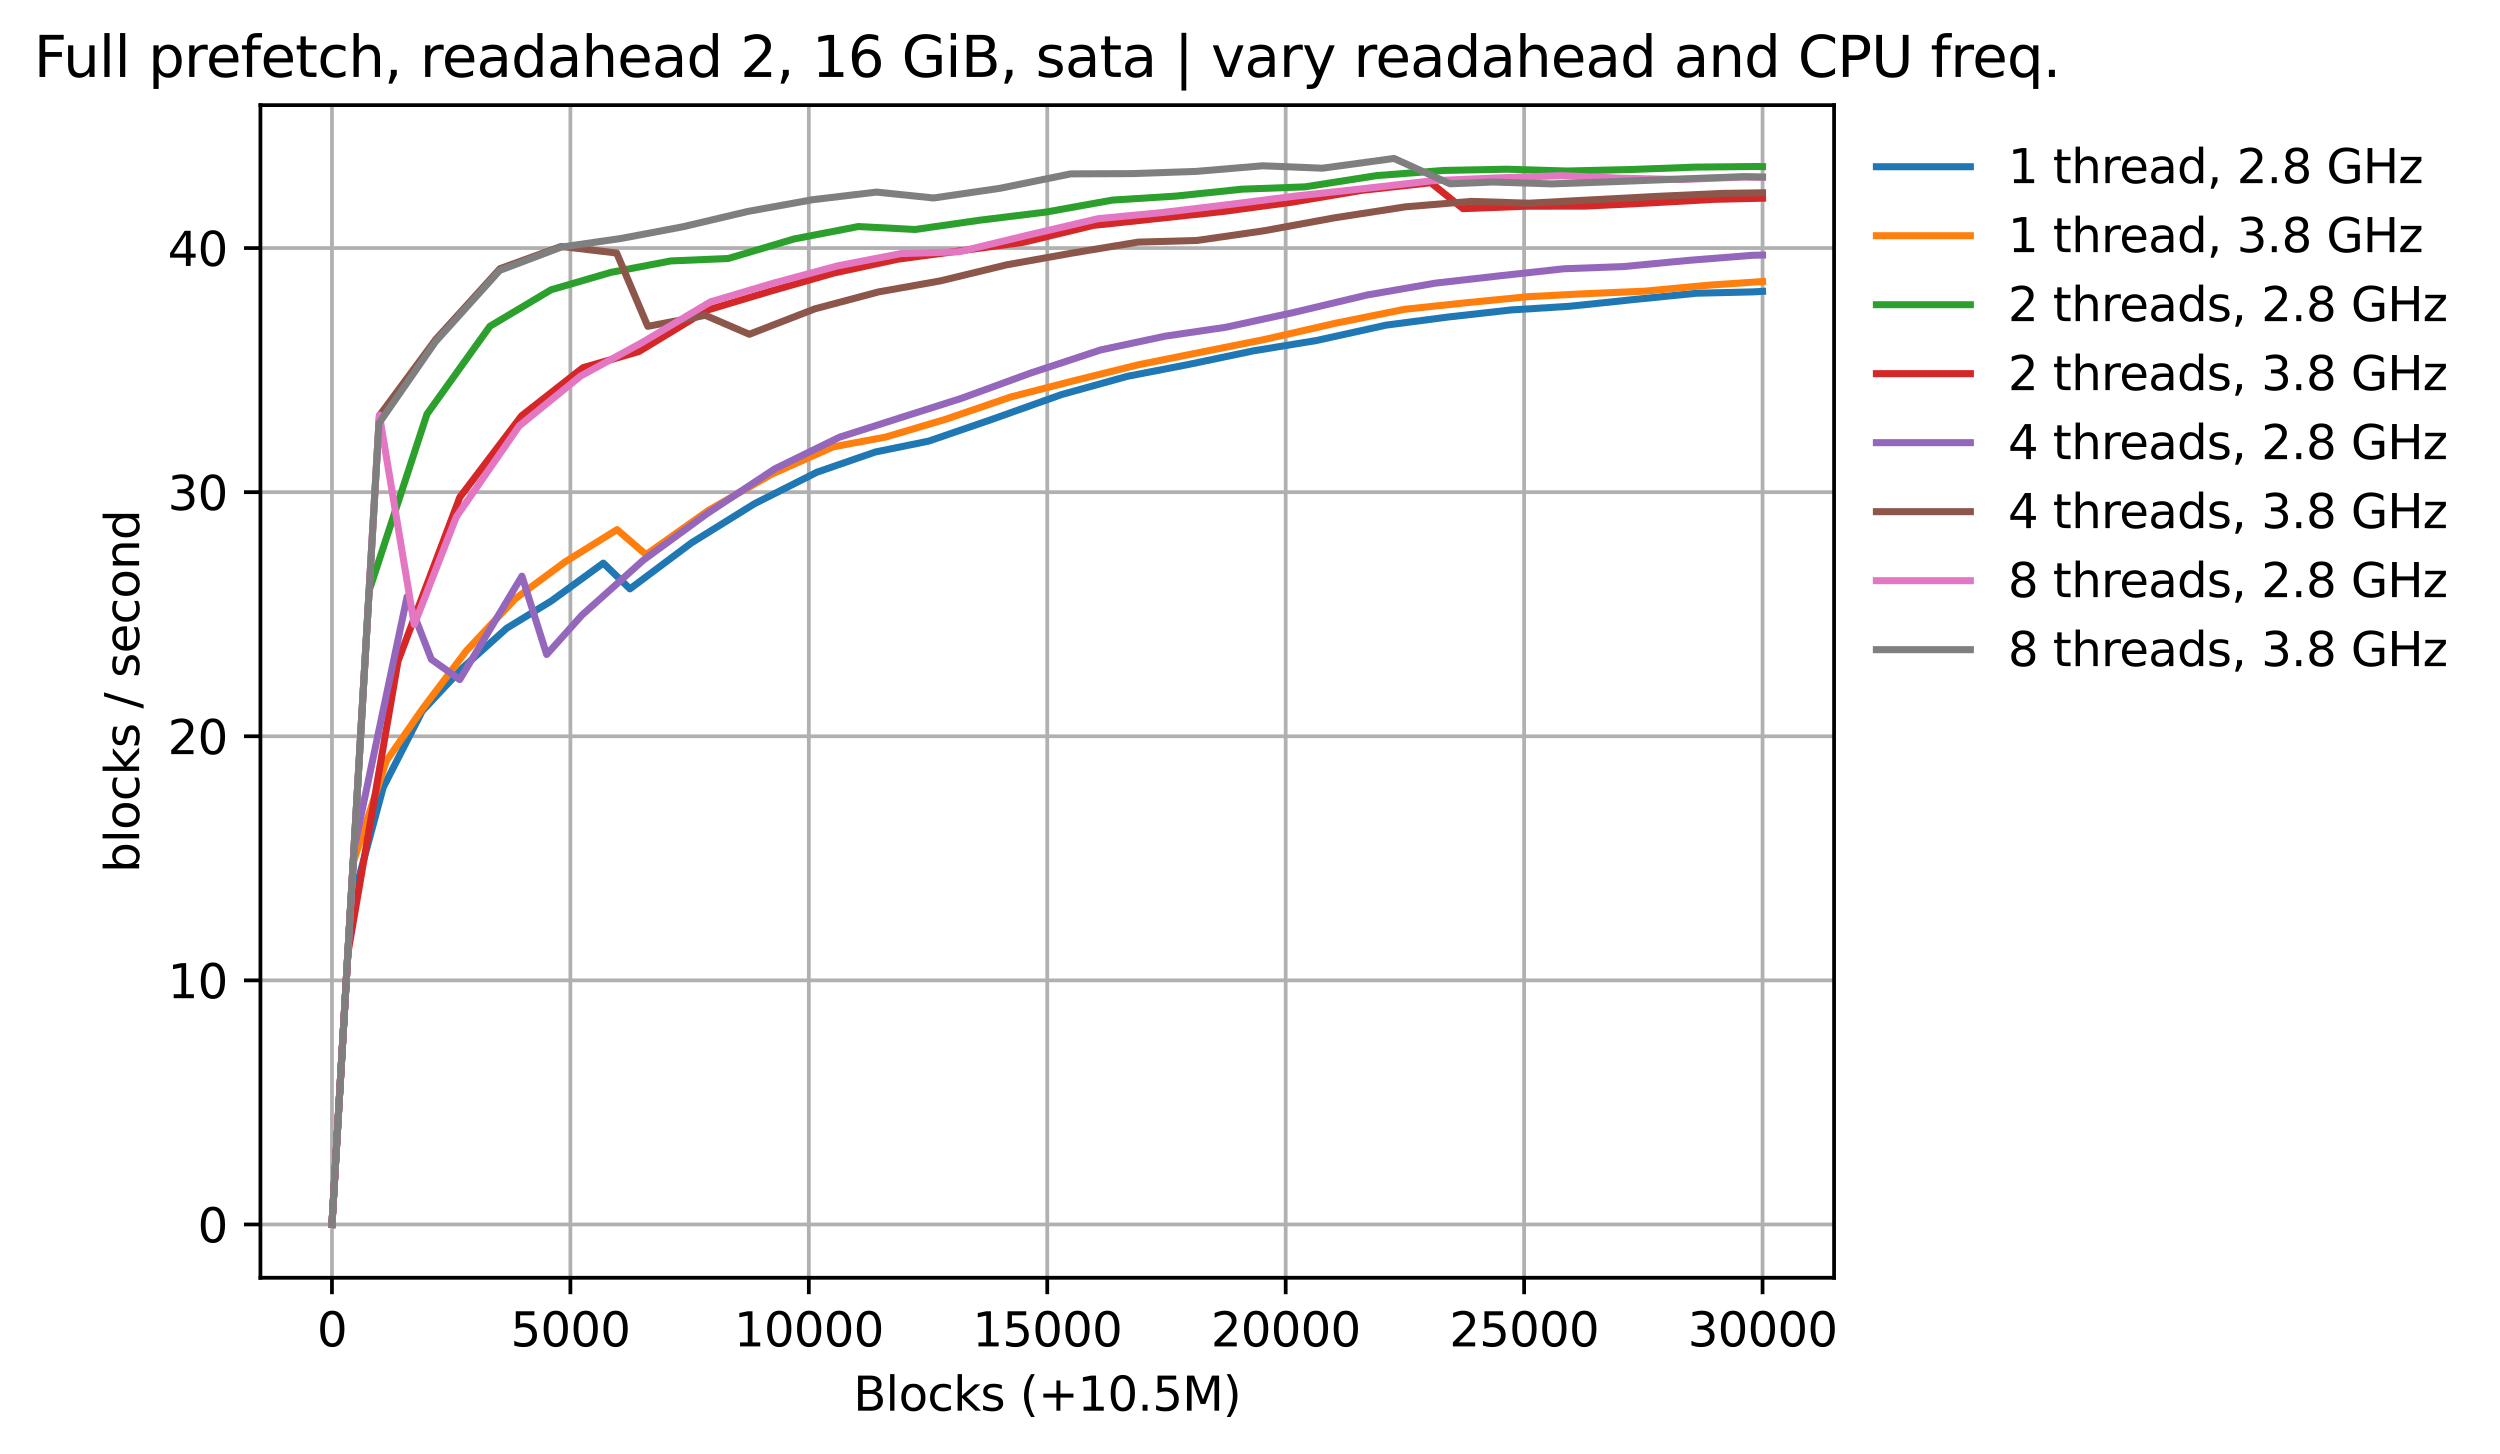 <?xml version="1.0" encoding="utf-8" standalone="no"?>
<!DOCTYPE svg PUBLIC "-//W3C//DTD SVG 1.1//EN"
  "http://www.w3.org/Graphics/SVG/1.1/DTD/svg11.dtd">
<svg xmlns:xlink="http://www.w3.org/1999/xlink" width="531.884pt" height="309.407pt" viewBox="0 0 531.884 309.407" xmlns="http://www.w3.org/2000/svg" version="1.1">
 <defs>
  <style type="text/css">*{stroke-linejoin: round; stroke-linecap: butt}</style>
 </defs>
 <g id="figure_1">
  <g id="patch_1">
   <path d="M 0 309.407 
L 531.884 309.407 
L 531.884 0 
L 0 0 
z
" style="fill: #ffffff"/>
  </g>
  <g id="axes_1">
   <g id="patch_2">
    <path d="M 55.406 271.851 
L 390.206 271.851 
L 390.206 22.371 
L 55.406 22.371 
z
" style="fill: #ffffff"/>
   </g>
   <g id="matplotlib.axis_1">
    <g id="xtick_1">
     <g id="line2d_1">
      <path d="M 70.624 271.851 
L 70.624 22.371 
" clip-path="url(#pfa6f73ad2f)" style="fill: none; stroke: #b0b0b0; stroke-width: 0.8; stroke-linecap: square"/>
     </g>
     <g id="line2d_2">
      <defs>
       <path id="m13fb869266" d="M 0 0 
L 0 3.5 
" style="stroke: #000000; stroke-width: 0.8"/>
      </defs>
      <g>
       <use xlink:href="#m13fb869266" x="70.624" y="271.851" style="stroke: #000000; stroke-width: 0.8"/>
      </g>
     </g>
     <g id="text_1">
      <!-- 0 -->
      <g transform="translate(67.443 286.449)scale(0.1 -0.1)">
       <defs>
        <path id="DejaVuSans-30" d="M 2034 4250 
Q 1547 4250 1301 3770 
Q 1056 3291 1056 2328 
Q 1056 1369 1301 889 
Q 1547 409 2034 409 
Q 2525 409 2770 889 
Q 3016 1369 3016 2328 
Q 3016 3291 2770 3770 
Q 2525 4250 2034 4250 
z
M 2034 4750 
Q 2819 4750 3233 4129 
Q 3647 3509 3647 2328 
Q 3647 1150 3233 529 
Q 2819 -91 2034 -91 
Q 1250 -91 836 529 
Q 422 1150 422 2328 
Q 422 3509 836 4129 
Q 1250 4750 2034 4750 
z
" transform="scale(0.016)"/>
       </defs>
       <use xlink:href="#DejaVuSans-30"/>
      </g>
     </g>
    </g>
    <g id="xtick_2">
     <g id="line2d_3">
      <path d="M 121.352 271.851 
L 121.352 22.371 
" clip-path="url(#pfa6f73ad2f)" style="fill: none; stroke: #b0b0b0; stroke-width: 0.8; stroke-linecap: square"/>
     </g>
     <g id="line2d_4">
      <g>
       <use xlink:href="#m13fb869266" x="121.352" y="271.851" style="stroke: #000000; stroke-width: 0.8"/>
      </g>
     </g>
     <g id="text_2">
      <!-- 5000 -->
      <g transform="translate(108.627 286.449)scale(0.1 -0.1)">
       <defs>
        <path id="DejaVuSans-35" d="M 691 4666 
L 3169 4666 
L 3169 4134 
L 1269 4134 
L 1269 2991 
Q 1406 3038 1543 3061 
Q 1681 3084 1819 3084 
Q 2600 3084 3056 2656 
Q 3513 2228 3513 1497 
Q 3513 744 3044 326 
Q 2575 -91 1722 -91 
Q 1428 -91 1123 -41 
Q 819 9 494 109 
L 494 744 
Q 775 591 1075 516 
Q 1375 441 1709 441 
Q 2250 441 2565 725 
Q 2881 1009 2881 1497 
Q 2881 1984 2565 2268 
Q 2250 2553 1709 2553 
Q 1456 2553 1204 2497 
Q 953 2441 691 2322 
L 691 4666 
z
" transform="scale(0.016)"/>
       </defs>
       <use xlink:href="#DejaVuSans-35"/>
       <use xlink:href="#DejaVuSans-30" x="63.623"/>
       <use xlink:href="#DejaVuSans-30" x="127.246"/>
       <use xlink:href="#DejaVuSans-30" x="190.869"/>
      </g>
     </g>
    </g>
    <g id="xtick_3">
     <g id="line2d_5">
      <path d="M 172.079 271.851 
L 172.079 22.371 
" clip-path="url(#pfa6f73ad2f)" style="fill: none; stroke: #b0b0b0; stroke-width: 0.8; stroke-linecap: square"/>
     </g>
     <g id="line2d_6">
      <g>
       <use xlink:href="#m13fb869266" x="172.079" y="271.851" style="stroke: #000000; stroke-width: 0.8"/>
      </g>
     </g>
     <g id="text_3">
      <!-- 10000 -->
      <g transform="translate(156.173 286.449)scale(0.1 -0.1)">
       <defs>
        <path id="DejaVuSans-31" d="M 794 531 
L 1825 531 
L 1825 4091 
L 703 3866 
L 703 4441 
L 1819 4666 
L 2450 4666 
L 2450 531 
L 3481 531 
L 3481 0 
L 794 0 
L 794 531 
z
" transform="scale(0.016)"/>
       </defs>
       <use xlink:href="#DejaVuSans-31"/>
       <use xlink:href="#DejaVuSans-30" x="63.623"/>
       <use xlink:href="#DejaVuSans-30" x="127.246"/>
       <use xlink:href="#DejaVuSans-30" x="190.869"/>
       <use xlink:href="#DejaVuSans-30" x="254.492"/>
      </g>
     </g>
    </g>
    <g id="xtick_4">
     <g id="line2d_7">
      <path d="M 222.806 271.851 
L 222.806 22.371 
" clip-path="url(#pfa6f73ad2f)" style="fill: none; stroke: #b0b0b0; stroke-width: 0.8; stroke-linecap: square"/>
     </g>
     <g id="line2d_8">
      <g>
       <use xlink:href="#m13fb869266" x="222.806" y="271.851" style="stroke: #000000; stroke-width: 0.8"/>
      </g>
     </g>
     <g id="text_4">
      <!-- 15000 -->
      <g transform="translate(206.9 286.449)scale(0.1 -0.1)">
       <use xlink:href="#DejaVuSans-31"/>
       <use xlink:href="#DejaVuSans-35" x="63.623"/>
       <use xlink:href="#DejaVuSans-30" x="127.246"/>
       <use xlink:href="#DejaVuSans-30" x="190.869"/>
       <use xlink:href="#DejaVuSans-30" x="254.492"/>
      </g>
     </g>
    </g>
    <g id="xtick_5">
     <g id="line2d_9">
      <path d="M 273.534 271.851 
L 273.534 22.371 
" clip-path="url(#pfa6f73ad2f)" style="fill: none; stroke: #b0b0b0; stroke-width: 0.8; stroke-linecap: square"/>
     </g>
     <g id="line2d_10">
      <g>
       <use xlink:href="#m13fb869266" x="273.534" y="271.851" style="stroke: #000000; stroke-width: 0.8"/>
      </g>
     </g>
     <g id="text_5">
      <!-- 20000 -->
      <g transform="translate(257.627 286.449)scale(0.1 -0.1)">
       <defs>
        <path id="DejaVuSans-32" d="M 1228 531 
L 3431 531 
L 3431 0 
L 469 0 
L 469 531 
Q 828 903 1448 1529 
Q 2069 2156 2228 2338 
Q 2531 2678 2651 2914 
Q 2772 3150 2772 3378 
Q 2772 3750 2511 3984 
Q 2250 4219 1831 4219 
Q 1534 4219 1204 4116 
Q 875 4013 500 3803 
L 500 4441 
Q 881 4594 1212 4672 
Q 1544 4750 1819 4750 
Q 2544 4750 2975 4387 
Q 3406 4025 3406 3419 
Q 3406 3131 3298 2873 
Q 3191 2616 2906 2266 
Q 2828 2175 2409 1742 
Q 1991 1309 1228 531 
z
" transform="scale(0.016)"/>
       </defs>
       <use xlink:href="#DejaVuSans-32"/>
       <use xlink:href="#DejaVuSans-30" x="63.623"/>
       <use xlink:href="#DejaVuSans-30" x="127.246"/>
       <use xlink:href="#DejaVuSans-30" x="190.869"/>
       <use xlink:href="#DejaVuSans-30" x="254.492"/>
      </g>
     </g>
    </g>
    <g id="xtick_6">
     <g id="line2d_11">
      <path d="M 324.261 271.851 
L 324.261 22.371 
" clip-path="url(#pfa6f73ad2f)" style="fill: none; stroke: #b0b0b0; stroke-width: 0.8; stroke-linecap: square"/>
     </g>
     <g id="line2d_12">
      <g>
       <use xlink:href="#m13fb869266" x="324.261" y="271.851" style="stroke: #000000; stroke-width: 0.8"/>
      </g>
     </g>
     <g id="text_6">
      <!-- 25000 -->
      <g transform="translate(308.355 286.449)scale(0.1 -0.1)">
       <use xlink:href="#DejaVuSans-32"/>
       <use xlink:href="#DejaVuSans-35" x="63.623"/>
       <use xlink:href="#DejaVuSans-30" x="127.246"/>
       <use xlink:href="#DejaVuSans-30" x="190.869"/>
       <use xlink:href="#DejaVuSans-30" x="254.492"/>
      </g>
     </g>
    </g>
    <g id="xtick_7">
     <g id="line2d_13">
      <path d="M 374.988 271.851 
L 374.988 22.371 
" clip-path="url(#pfa6f73ad2f)" style="fill: none; stroke: #b0b0b0; stroke-width: 0.8; stroke-linecap: square"/>
     </g>
     <g id="line2d_14">
      <g>
       <use xlink:href="#m13fb869266" x="374.988" y="271.851" style="stroke: #000000; stroke-width: 0.8"/>
      </g>
     </g>
     <g id="text_7">
      <!-- 30000 -->
      <g transform="translate(359.082 286.449)scale(0.1 -0.1)">
       <defs>
        <path id="DejaVuSans-33" d="M 2597 2516 
Q 3050 2419 3304 2112 
Q 3559 1806 3559 1356 
Q 3559 666 3084 287 
Q 2609 -91 1734 -91 
Q 1441 -91 1130 -33 
Q 819 25 488 141 
L 488 750 
Q 750 597 1062 519 
Q 1375 441 1716 441 
Q 2309 441 2620 675 
Q 2931 909 2931 1356 
Q 2931 1769 2642 2001 
Q 2353 2234 1838 2234 
L 1294 2234 
L 1294 2753 
L 1863 2753 
Q 2328 2753 2575 2939 
Q 2822 3125 2822 3475 
Q 2822 3834 2567 4026 
Q 2313 4219 1838 4219 
Q 1578 4219 1281 4162 
Q 984 4106 628 3988 
L 628 4550 
Q 988 4650 1302 4700 
Q 1616 4750 1894 4750 
Q 2613 4750 3031 4423 
Q 3450 4097 3450 3541 
Q 3450 3153 3228 2886 
Q 3006 2619 2597 2516 
z
" transform="scale(0.016)"/>
       </defs>
       <use xlink:href="#DejaVuSans-33"/>
       <use xlink:href="#DejaVuSans-30" x="63.623"/>
       <use xlink:href="#DejaVuSans-30" x="127.246"/>
       <use xlink:href="#DejaVuSans-30" x="190.869"/>
       <use xlink:href="#DejaVuSans-30" x="254.492"/>
      </g>
     </g>
    </g>
    <g id="text_8">
     <!-- Blocks (+10.5M) -->
     <g transform="translate(181.551 300.127)scale(0.1 -0.1)">
      <defs>
       <path id="DejaVuSans-42" d="M 1259 2228 
L 1259 519 
L 2272 519 
Q 2781 519 3026 730 
Q 3272 941 3272 1375 
Q 3272 1813 3026 2020 
Q 2781 2228 2272 2228 
L 1259 2228 
z
M 1259 4147 
L 1259 2741 
L 2194 2741 
Q 2656 2741 2882 2914 
Q 3109 3088 3109 3444 
Q 3109 3797 2882 3972 
Q 2656 4147 2194 4147 
L 1259 4147 
z
M 628 4666 
L 2241 4666 
Q 2963 4666 3353 4366 
Q 3744 4066 3744 3513 
Q 3744 3084 3544 2831 
Q 3344 2578 2956 2516 
Q 3422 2416 3680 2098 
Q 3938 1781 3938 1306 
Q 3938 681 3513 340 
Q 3088 0 2303 0 
L 628 0 
L 628 4666 
z
" transform="scale(0.016)"/>
       <path id="DejaVuSans-6c" d="M 603 4863 
L 1178 4863 
L 1178 0 
L 603 0 
L 603 4863 
z
" transform="scale(0.016)"/>
       <path id="DejaVuSans-6f" d="M 1959 3097 
Q 1497 3097 1228 2736 
Q 959 2375 959 1747 
Q 959 1119 1226 758 
Q 1494 397 1959 397 
Q 2419 397 2687 759 
Q 2956 1122 2956 1747 
Q 2956 2369 2687 2733 
Q 2419 3097 1959 3097 
z
M 1959 3584 
Q 2709 3584 3137 3096 
Q 3566 2609 3566 1747 
Q 3566 888 3137 398 
Q 2709 -91 1959 -91 
Q 1206 -91 779 398 
Q 353 888 353 1747 
Q 353 2609 779 3096 
Q 1206 3584 1959 3584 
z
" transform="scale(0.016)"/>
       <path id="DejaVuSans-63" d="M 3122 3366 
L 3122 2828 
Q 2878 2963 2633 3030 
Q 2388 3097 2138 3097 
Q 1578 3097 1268 2742 
Q 959 2388 959 1747 
Q 959 1106 1268 751 
Q 1578 397 2138 397 
Q 2388 397 2633 464 
Q 2878 531 3122 666 
L 3122 134 
Q 2881 22 2623 -34 
Q 2366 -91 2075 -91 
Q 1284 -91 818 406 
Q 353 903 353 1747 
Q 353 2603 823 3093 
Q 1294 3584 2113 3584 
Q 2378 3584 2631 3529 
Q 2884 3475 3122 3366 
z
" transform="scale(0.016)"/>
       <path id="DejaVuSans-6b" d="M 581 4863 
L 1159 4863 
L 1159 1991 
L 2875 3500 
L 3609 3500 
L 1753 1863 
L 3688 0 
L 2938 0 
L 1159 1709 
L 1159 0 
L 581 0 
L 581 4863 
z
" transform="scale(0.016)"/>
       <path id="DejaVuSans-73" d="M 2834 3397 
L 2834 2853 
Q 2591 2978 2328 3040 
Q 2066 3103 1784 3103 
Q 1356 3103 1142 2972 
Q 928 2841 928 2578 
Q 928 2378 1081 2264 
Q 1234 2150 1697 2047 
L 1894 2003 
Q 2506 1872 2764 1633 
Q 3022 1394 3022 966 
Q 3022 478 2636 193 
Q 2250 -91 1575 -91 
Q 1294 -91 989 -36 
Q 684 19 347 128 
L 347 722 
Q 666 556 975 473 
Q 1284 391 1588 391 
Q 1994 391 2212 530 
Q 2431 669 2431 922 
Q 2431 1156 2273 1281 
Q 2116 1406 1581 1522 
L 1381 1569 
Q 847 1681 609 1914 
Q 372 2147 372 2553 
Q 372 3047 722 3315 
Q 1072 3584 1716 3584 
Q 2034 3584 2315 3537 
Q 2597 3491 2834 3397 
z
" transform="scale(0.016)"/>
       <path id="DejaVuSans-20" transform="scale(0.016)"/>
       <path id="DejaVuSans-28" d="M 1984 4856 
Q 1566 4138 1362 3434 
Q 1159 2731 1159 2009 
Q 1159 1288 1364 580 
Q 1569 -128 1984 -844 
L 1484 -844 
Q 1016 -109 783 600 
Q 550 1309 550 2009 
Q 550 2706 781 3412 
Q 1013 4119 1484 4856 
L 1984 4856 
z
" transform="scale(0.016)"/>
       <path id="DejaVuSans-2b" d="M 2944 4013 
L 2944 2272 
L 4684 2272 
L 4684 1741 
L 2944 1741 
L 2944 0 
L 2419 0 
L 2419 1741 
L 678 1741 
L 678 2272 
L 2419 2272 
L 2419 4013 
L 2944 4013 
z
" transform="scale(0.016)"/>
       <path id="DejaVuSans-2e" d="M 684 794 
L 1344 794 
L 1344 0 
L 684 0 
L 684 794 
z
" transform="scale(0.016)"/>
       <path id="DejaVuSans-4d" d="M 628 4666 
L 1569 4666 
L 2759 1491 
L 3956 4666 
L 4897 4666 
L 4897 0 
L 4281 0 
L 4281 4097 
L 3078 897 
L 2444 897 
L 1241 4097 
L 1241 0 
L 628 0 
L 628 4666 
z
" transform="scale(0.016)"/>
       <path id="DejaVuSans-29" d="M 513 4856 
L 1013 4856 
Q 1481 4119 1714 3412 
Q 1947 2706 1947 2009 
Q 1947 1309 1714 600 
Q 1481 -109 1013 -844 
L 513 -844 
Q 928 -128 1133 580 
Q 1338 1288 1338 2009 
Q 1338 2731 1133 3434 
Q 928 4138 513 4856 
z
" transform="scale(0.016)"/>
      </defs>
      <use xlink:href="#DejaVuSans-42"/>
      <use xlink:href="#DejaVuSans-6c" x="68.604"/>
      <use xlink:href="#DejaVuSans-6f" x="96.387"/>
      <use xlink:href="#DejaVuSans-63" x="157.568"/>
      <use xlink:href="#DejaVuSans-6b" x="212.549"/>
      <use xlink:href="#DejaVuSans-73" x="270.459"/>
      <use xlink:href="#DejaVuSans-20" x="322.559"/>
      <use xlink:href="#DejaVuSans-28" x="354.346"/>
      <use xlink:href="#DejaVuSans-2b" x="393.359"/>
      <use xlink:href="#DejaVuSans-31" x="477.148"/>
      <use xlink:href="#DejaVuSans-30" x="540.771"/>
      <use xlink:href="#DejaVuSans-2e" x="604.395"/>
      <use xlink:href="#DejaVuSans-35" x="636.182"/>
      <use xlink:href="#DejaVuSans-4d" x="699.805"/>
      <use xlink:href="#DejaVuSans-29" x="786.084"/>
     </g>
    </g>
   </g>
   <g id="matplotlib.axis_2">
    <g id="ytick_1">
     <g id="line2d_15">
      <path d="M 55.406 260.511 
L 390.206 260.511 
" clip-path="url(#pfa6f73ad2f)" style="fill: none; stroke: #b0b0b0; stroke-width: 0.8; stroke-linecap: square"/>
     </g>
     <g id="line2d_16">
      <defs>
       <path id="md851d2c97e" d="M 0 0 
L -3.5 0 
" style="stroke: #000000; stroke-width: 0.8"/>
      </defs>
      <g>
       <use xlink:href="#md851d2c97e" x="55.406" y="260.511" style="stroke: #000000; stroke-width: 0.8"/>
      </g>
     </g>
     <g id="text_9">
      <!-- 0 -->
      <g transform="translate(42.044 264.31)scale(0.1 -0.1)">
       <use xlink:href="#DejaVuSans-30"/>
      </g>
     </g>
    </g>
    <g id="ytick_2">
     <g id="line2d_17">
      <path d="M 55.406 208.577 
L 390.206 208.577 
" clip-path="url(#pfa6f73ad2f)" style="fill: none; stroke: #b0b0b0; stroke-width: 0.8; stroke-linecap: square"/>
     </g>
     <g id="line2d_18">
      <g>
       <use xlink:href="#md851d2c97e" x="55.406" y="208.577" style="stroke: #000000; stroke-width: 0.8"/>
      </g>
     </g>
     <g id="text_10">
      <!-- 10 -->
      <g transform="translate(35.681 212.376)scale(0.1 -0.1)">
       <use xlink:href="#DejaVuSans-31"/>
       <use xlink:href="#DejaVuSans-30" x="63.623"/>
      </g>
     </g>
    </g>
    <g id="ytick_3">
     <g id="line2d_19">
      <path d="M 55.406 156.643 
L 390.206 156.643 
" clip-path="url(#pfa6f73ad2f)" style="fill: none; stroke: #b0b0b0; stroke-width: 0.8; stroke-linecap: square"/>
     </g>
     <g id="line2d_20">
      <g>
       <use xlink:href="#md851d2c97e" x="55.406" y="156.643" style="stroke: #000000; stroke-width: 0.8"/>
      </g>
     </g>
     <g id="text_11">
      <!-- 20 -->
      <g transform="translate(35.681 160.442)scale(0.1 -0.1)">
       <use xlink:href="#DejaVuSans-32"/>
       <use xlink:href="#DejaVuSans-30" x="63.623"/>
      </g>
     </g>
    </g>
    <g id="ytick_4">
     <g id="line2d_21">
      <path d="M 55.406 104.709 
L 390.206 104.709 
" clip-path="url(#pfa6f73ad2f)" style="fill: none; stroke: #b0b0b0; stroke-width: 0.8; stroke-linecap: square"/>
     </g>
     <g id="line2d_22">
      <g>
       <use xlink:href="#md851d2c97e" x="55.406" y="104.709" style="stroke: #000000; stroke-width: 0.8"/>
      </g>
     </g>
     <g id="text_12">
      <!-- 30 -->
      <g transform="translate(35.681 108.508)scale(0.1 -0.1)">
       <use xlink:href="#DejaVuSans-33"/>
       <use xlink:href="#DejaVuSans-30" x="63.623"/>
      </g>
     </g>
    </g>
    <g id="ytick_5">
     <g id="line2d_23">
      <path d="M 55.406 52.775 
L 390.206 52.775 
" clip-path="url(#pfa6f73ad2f)" style="fill: none; stroke: #b0b0b0; stroke-width: 0.8; stroke-linecap: square"/>
     </g>
     <g id="line2d_24">
      <g>
       <use xlink:href="#md851d2c97e" x="55.406" y="52.775" style="stroke: #000000; stroke-width: 0.8"/>
      </g>
     </g>
     <g id="text_13">
      <!-- 40 -->
      <g transform="translate(35.681 56.575)scale(0.1 -0.1)">
       <defs>
        <path id="DejaVuSans-34" d="M 2419 4116 
L 825 1625 
L 2419 1625 
L 2419 4116 
z
M 2253 4666 
L 3047 4666 
L 3047 1625 
L 3713 1625 
L 3713 1100 
L 3047 1100 
L 3047 0 
L 2419 0 
L 2419 1100 
L 313 1100 
L 313 1709 
L 2253 4666 
z
" transform="scale(0.016)"/>
       </defs>
       <use xlink:href="#DejaVuSans-34"/>
       <use xlink:href="#DejaVuSans-30" x="63.623"/>
      </g>
     </g>
    </g>
    <g id="text_14">
     <!-- blocks / second -->
     <g transform="translate(29.602 185.678)rotate(-90)scale(0.1 -0.1)">
      <defs>
       <path id="DejaVuSans-62" d="M 3116 1747 
Q 3116 2381 2855 2742 
Q 2594 3103 2138 3103 
Q 1681 3103 1420 2742 
Q 1159 2381 1159 1747 
Q 1159 1113 1420 752 
Q 1681 391 2138 391 
Q 2594 391 2855 752 
Q 3116 1113 3116 1747 
z
M 1159 2969 
Q 1341 3281 1617 3432 
Q 1894 3584 2278 3584 
Q 2916 3584 3314 3078 
Q 3713 2572 3713 1747 
Q 3713 922 3314 415 
Q 2916 -91 2278 -91 
Q 1894 -91 1617 61 
Q 1341 213 1159 525 
L 1159 0 
L 581 0 
L 581 4863 
L 1159 4863 
L 1159 2969 
z
" transform="scale(0.016)"/>
       <path id="DejaVuSans-2f" d="M 1625 4666 
L 2156 4666 
L 531 -594 
L 0 -594 
L 1625 4666 
z
" transform="scale(0.016)"/>
       <path id="DejaVuSans-65" d="M 3597 1894 
L 3597 1613 
L 953 1613 
Q 991 1019 1311 708 
Q 1631 397 2203 397 
Q 2534 397 2845 478 
Q 3156 559 3463 722 
L 3463 178 
Q 3153 47 2828 -22 
Q 2503 -91 2169 -91 
Q 1331 -91 842 396 
Q 353 884 353 1716 
Q 353 2575 817 3079 
Q 1281 3584 2069 3584 
Q 2775 3584 3186 3129 
Q 3597 2675 3597 1894 
z
M 3022 2063 
Q 3016 2534 2758 2815 
Q 2500 3097 2075 3097 
Q 1594 3097 1305 2825 
Q 1016 2553 972 2059 
L 3022 2063 
z
" transform="scale(0.016)"/>
       <path id="DejaVuSans-6e" d="M 3513 2113 
L 3513 0 
L 2938 0 
L 2938 2094 
Q 2938 2591 2744 2837 
Q 2550 3084 2163 3084 
Q 1697 3084 1428 2787 
Q 1159 2491 1159 1978 
L 1159 0 
L 581 0 
L 581 3500 
L 1159 3500 
L 1159 2956 
Q 1366 3272 1645 3428 
Q 1925 3584 2291 3584 
Q 2894 3584 3203 3211 
Q 3513 2838 3513 2113 
z
" transform="scale(0.016)"/>
       <path id="DejaVuSans-64" d="M 2906 2969 
L 2906 4863 
L 3481 4863 
L 3481 0 
L 2906 0 
L 2906 525 
Q 2725 213 2448 61 
Q 2172 -91 1784 -91 
Q 1150 -91 751 415 
Q 353 922 353 1747 
Q 353 2572 751 3078 
Q 1150 3584 1784 3584 
Q 2172 3584 2448 3432 
Q 2725 3281 2906 2969 
z
M 947 1747 
Q 947 1113 1208 752 
Q 1469 391 1925 391 
Q 2381 391 2643 752 
Q 2906 1113 2906 1747 
Q 2906 2381 2643 2742 
Q 2381 3103 1925 3103 
Q 1469 3103 1208 2742 
Q 947 2381 947 1747 
z
" transform="scale(0.016)"/>
      </defs>
      <use xlink:href="#DejaVuSans-62"/>
      <use xlink:href="#DejaVuSans-6c" x="63.477"/>
      <use xlink:href="#DejaVuSans-6f" x="91.26"/>
      <use xlink:href="#DejaVuSans-63" x="152.441"/>
      <use xlink:href="#DejaVuSans-6b" x="207.422"/>
      <use xlink:href="#DejaVuSans-73" x="265.332"/>
      <use xlink:href="#DejaVuSans-20" x="317.432"/>
      <use xlink:href="#DejaVuSans-2f" x="349.219"/>
      <use xlink:href="#DejaVuSans-20" x="382.91"/>
      <use xlink:href="#DejaVuSans-73" x="414.697"/>
      <use xlink:href="#DejaVuSans-65" x="466.797"/>
      <use xlink:href="#DejaVuSans-63" x="528.32"/>
      <use xlink:href="#DejaVuSans-6f" x="583.301"/>
      <use xlink:href="#DejaVuSans-6e" x="644.482"/>
      <use xlink:href="#DejaVuSans-64" x="707.861"/>
     </g>
    </g>
   </g>
   <g id="line2d_25">
    <path d="M 70.624 260.511 
L 74.561 193.419 
L 81.531 167.525 
L 89.83 151.277 
L 98.382 142.128 
L 107.797 133.663 
L 117.263 127.876 
L 128.352 119.808 
L 134.023 125.284 
L 147.111 115.498 
L 160.483 107.188 
L 173.804 100.462 
L 186.212 96.167 
L 197.605 93.839 
L 211.22 89.157 
L 225.84 83.945 
L 239.82 80.067 
L 252.928 77.525 
L 266.706 74.634 
L 280.027 72.451 
L 294.89 69.173 
L 308.251 67.426 
L 321.491 65.938 
L 333.94 65.159 
L 347.372 63.748 
L 360.896 62.386 
L 372.949 62.1 
L 374.988 61.993 
" clip-path="url(#pfa6f73ad2f)" style="fill: none; stroke: #1f77b4; stroke-width: 1.5; stroke-linecap: square"/>
   </g>
   <g id="line2d_26">
    <path d="M 70.624 260.511 
L 75.139 183.537 
L 82.19 161.888 
L 89.921 150.775 
L 99.245 138.421 
L 109.644 127.364 
L 120.185 119.573 
L 131.274 112.677 
L 137.442 118.001 
L 150.774 108.555 
L 164.176 100.882 
L 177.284 95.059 
L 188.444 92.981 
L 201.125 89.219 
L 215.086 84.441 
L 228.417 81.015 
L 242.113 77.623 
L 255.525 74.926 
L 269.313 72.162 
L 284.136 68.763 
L 298.846 65.798 
L 311.965 64.408 
L 325.133 63.114 
L 337.561 62.474 
L 349.909 61.948 
L 363.402 60.676 
L 374.988 59.888 
" clip-path="url(#pfa6f73ad2f)" style="fill: none; stroke: #ff7f0e; stroke-width: 1.5; stroke-linecap: square"/>
   </g>
   <g id="line2d_27">
    <path d="M 70.624 260.511 
L 78.528 125.696 
L 90.844 88.091 
L 104.226 69.413 
L 117.243 61.651 
L 129.985 57.942 
L 142.708 55.514 
L 154.943 54.993 
L 168.934 50.841 
L 182.61 48.196 
L 194.683 48.826 
L 208.359 46.858 
L 222.522 45.117 
L 236.665 42.568 
L 250.138 41.721 
L 264.25 40.248 
L 277.622 39.756 
L 292.952 37.352 
L 307.186 36.26 
L 320.619 36.001 
L 333.321 36.383 
L 346.845 36.069 
L 360.663 35.553 
L 374.024 35.422 
L 374.988 35.448 
" clip-path="url(#pfa6f73ad2f)" style="fill: none; stroke: #2ca02c; stroke-width: 1.5; stroke-linecap: square"/>
   </g>
   <g id="line2d_28">
    <path d="M 70.624 260.511 
L 74.003 202.879 
L 84.676 140.675 
L 97.835 105.769 
L 110.953 88.475 
L 124.04 78.219 
L 135.931 74.788 
L 150.429 65.987 
L 163.689 62.013 
L 177.395 58.089 
L 190.98 55.15 
L 204.149 53.381 
L 217.642 51.568 
L 232.556 47.962 
L 246.222 46.496 
L 260.071 45.006 
L 274.518 43.072 
L 289.827 40.486 
L 304.416 38.878 
L 311.264 44.399 
L 324.545 43.874 
L 337.267 43.853 
L 350.822 43.185 
L 364.599 42.413 
L 374.988 42.174 
" clip-path="url(#pfa6f73ad2f)" style="fill: none; stroke: #d62728; stroke-width: 1.5; stroke-linecap: square"/>
   </g>
   <g id="line2d_29">
    <path d="M 70.624 260.511 
L 75.312 180.592 
L 86.604 126.965 
L 91.768 140.272 
L 97.804 144.58 
L 111.044 122.581 
L 116.309 139.244 
L 123.807 130.875 
L 136.915 119.138 
L 150.378 109.31 
L 164.845 99.738 
L 178.603 93.016 
L 191.264 88.966 
L 204.534 84.748 
L 219.245 79.376 
L 234.2 74.438 
L 247.825 71.531 
L 260.801 69.623 
L 275.329 66.454 
L 290.811 62.769 
L 305.36 60.238 
L 319.005 58.686 
L 332.783 57.174 
L 345.313 56.719 
L 359.161 55.401 
L 372.726 54.319 
L 374.988 54.271 
" clip-path="url(#pfa6f73ad2f)" style="fill: none; stroke: #9467bd; stroke-width: 1.5; stroke-linecap: square"/>
   </g>
   <g id="line2d_30">
    <path d="M 70.624 260.511 
L 80.719 88.426 
L 92.711 72.21 
L 106.377 57.161 
L 119.404 52.433 
L 131.193 53.832 
L 137.818 69.431 
L 150.043 67.082 
L 159.417 71.119 
L 173.378 65.704 
L 186.901 62.106 
L 200.05 59.76 
L 214.213 56.332 
L 228.072 53.847 
L 242.103 51.513 
L 254.673 51.157 
L 268.856 49.106 
L 284.014 46.323 
L 299.019 44.002 
L 312.989 42.845 
L 325.296 43.23 
L 338.921 42.502 
L 352.638 41.777 
L 366.304 41.149 
L 374.988 41.016 
" clip-path="url(#pfa6f73ad2f)" style="fill: none; stroke: #8c564b; stroke-width: 1.5; stroke-linecap: square"/>
   </g>
   <g id="line2d_31">
    <path d="M 70.624 260.511 
L 80.719 88.321 
L 88.135 132.874 
L 97.104 109.928 
L 110.455 90.62 
L 123.523 80.005 
L 136.61 72.869 
L 151.169 64.214 
L 164.51 60.257 
L 178.197 56.562 
L 191.69 53.946 
L 204.027 53.571 
L 218.647 50.034 
L 233.662 46.515 
L 247.267 45.217 
L 261.369 43.524 
L 275.806 41.689 
L 290.192 40.12 
L 304.883 38.437 
L 318.549 37.857 
L 332.164 37.376 
L 344.592 37.895 
L 357.254 38.196 
L 370.981 37.675 
L 374.988 37.712 
" clip-path="url(#pfa6f73ad2f)" style="fill: none; stroke: #e377c2; stroke-width: 1.5; stroke-linecap: square"/>
   </g>
   <g id="line2d_32">
    <path d="M 70.624 260.511 
L 80.618 90.063 
L 92.64 72.714 
L 106.316 57.527 
L 119.373 52.576 
L 132.096 50.735 
L 145.265 48.248 
L 159.083 44.984 
L 172.84 42.494 
L 186.475 40.867 
L 198.609 42.123 
L 212.742 40.063 
L 227.818 36.99 
L 240.956 36.936 
L 254.45 36.468 
L 268.623 35.272 
L 281.346 35.786 
L 296.584 33.711 
L 308.485 39.106 
L 317.575 38.726 
L 330.115 39.123 
L 343.689 38.637 
L 357.386 38.093 
L 371.113 37.579 
L 374.988 37.669 
" clip-path="url(#pfa6f73ad2f)" style="fill: none; stroke: #7f7f7f; stroke-width: 1.5; stroke-linecap: square"/>
   </g>
   <g id="patch_3">
    <path d="M 55.406 271.851 
L 55.406 22.371 
" style="fill: none; stroke: #000000; stroke-width: 0.8; stroke-linejoin: miter; stroke-linecap: square"/>
   </g>
   <g id="patch_4">
    <path d="M 390.206 271.851 
L 390.206 22.371 
" style="fill: none; stroke: #000000; stroke-width: 0.8; stroke-linejoin: miter; stroke-linecap: square"/>
   </g>
   <g id="patch_5">
    <path d="M 55.406 271.851 
L 390.206 271.851 
" style="fill: none; stroke: #000000; stroke-width: 0.8; stroke-linejoin: miter; stroke-linecap: square"/>
   </g>
   <g id="patch_6">
    <path d="M 55.406 22.371 
L 390.206 22.371 
" style="fill: none; stroke: #000000; stroke-width: 0.8; stroke-linejoin: miter; stroke-linecap: square"/>
   </g>
   <g id="text_15">
    <!-- Full prefetch, readahead 2, 16 GiB, sata | vary readahead and CPU freq. -->
    <g transform="translate(7.2 16.371)scale(0.12 -0.12)">
     <defs>
      <path id="DejaVuSans-46" d="M 628 4666 
L 3309 4666 
L 3309 4134 
L 1259 4134 
L 1259 2759 
L 3109 2759 
L 3109 2228 
L 1259 2228 
L 1259 0 
L 628 0 
L 628 4666 
z
" transform="scale(0.016)"/>
      <path id="DejaVuSans-75" d="M 544 1381 
L 544 3500 
L 1119 3500 
L 1119 1403 
Q 1119 906 1312 657 
Q 1506 409 1894 409 
Q 2359 409 2629 706 
Q 2900 1003 2900 1516 
L 2900 3500 
L 3475 3500 
L 3475 0 
L 2900 0 
L 2900 538 
Q 2691 219 2414 64 
Q 2138 -91 1772 -91 
Q 1169 -91 856 284 
Q 544 659 544 1381 
z
M 1991 3584 
L 1991 3584 
z
" transform="scale(0.016)"/>
      <path id="DejaVuSans-70" d="M 1159 525 
L 1159 -1331 
L 581 -1331 
L 581 3500 
L 1159 3500 
L 1159 2969 
Q 1341 3281 1617 3432 
Q 1894 3584 2278 3584 
Q 2916 3584 3314 3078 
Q 3713 2572 3713 1747 
Q 3713 922 3314 415 
Q 2916 -91 2278 -91 
Q 1894 -91 1617 61 
Q 1341 213 1159 525 
z
M 3116 1747 
Q 3116 2381 2855 2742 
Q 2594 3103 2138 3103 
Q 1681 3103 1420 2742 
Q 1159 2381 1159 1747 
Q 1159 1113 1420 752 
Q 1681 391 2138 391 
Q 2594 391 2855 752 
Q 3116 1113 3116 1747 
z
" transform="scale(0.016)"/>
      <path id="DejaVuSans-72" d="M 2631 2963 
Q 2534 3019 2420 3045 
Q 2306 3072 2169 3072 
Q 1681 3072 1420 2755 
Q 1159 2438 1159 1844 
L 1159 0 
L 581 0 
L 581 3500 
L 1159 3500 
L 1159 2956 
Q 1341 3275 1631 3429 
Q 1922 3584 2338 3584 
Q 2397 3584 2469 3576 
Q 2541 3569 2628 3553 
L 2631 2963 
z
" transform="scale(0.016)"/>
      <path id="DejaVuSans-66" d="M 2375 4863 
L 2375 4384 
L 1825 4384 
Q 1516 4384 1395 4259 
Q 1275 4134 1275 3809 
L 1275 3500 
L 2222 3500 
L 2222 3053 
L 1275 3053 
L 1275 0 
L 697 0 
L 697 3053 
L 147 3053 
L 147 3500 
L 697 3500 
L 697 3744 
Q 697 4328 969 4595 
Q 1241 4863 1831 4863 
L 2375 4863 
z
" transform="scale(0.016)"/>
      <path id="DejaVuSans-74" d="M 1172 4494 
L 1172 3500 
L 2356 3500 
L 2356 3053 
L 1172 3053 
L 1172 1153 
Q 1172 725 1289 603 
Q 1406 481 1766 481 
L 2356 481 
L 2356 0 
L 1766 0 
Q 1100 0 847 248 
Q 594 497 594 1153 
L 594 3053 
L 172 3053 
L 172 3500 
L 594 3500 
L 594 4494 
L 1172 4494 
z
" transform="scale(0.016)"/>
      <path id="DejaVuSans-68" d="M 3513 2113 
L 3513 0 
L 2938 0 
L 2938 2094 
Q 2938 2591 2744 2837 
Q 2550 3084 2163 3084 
Q 1697 3084 1428 2787 
Q 1159 2491 1159 1978 
L 1159 0 
L 581 0 
L 581 4863 
L 1159 4863 
L 1159 2956 
Q 1366 3272 1645 3428 
Q 1925 3584 2291 3584 
Q 2894 3584 3203 3211 
Q 3513 2838 3513 2113 
z
" transform="scale(0.016)"/>
      <path id="DejaVuSans-2c" d="M 750 794 
L 1409 794 
L 1409 256 
L 897 -744 
L 494 -744 
L 750 256 
L 750 794 
z
" transform="scale(0.016)"/>
      <path id="DejaVuSans-61" d="M 2194 1759 
Q 1497 1759 1228 1600 
Q 959 1441 959 1056 
Q 959 750 1161 570 
Q 1363 391 1709 391 
Q 2188 391 2477 730 
Q 2766 1069 2766 1631 
L 2766 1759 
L 2194 1759 
z
M 3341 1997 
L 3341 0 
L 2766 0 
L 2766 531 
Q 2569 213 2275 61 
Q 1981 -91 1556 -91 
Q 1019 -91 701 211 
Q 384 513 384 1019 
Q 384 1609 779 1909 
Q 1175 2209 1959 2209 
L 2766 2209 
L 2766 2266 
Q 2766 2663 2505 2880 
Q 2244 3097 1772 3097 
Q 1472 3097 1187 3025 
Q 903 2953 641 2809 
L 641 3341 
Q 956 3463 1253 3523 
Q 1550 3584 1831 3584 
Q 2591 3584 2966 3190 
Q 3341 2797 3341 1997 
z
" transform="scale(0.016)"/>
      <path id="DejaVuSans-36" d="M 2113 2584 
Q 1688 2584 1439 2293 
Q 1191 2003 1191 1497 
Q 1191 994 1439 701 
Q 1688 409 2113 409 
Q 2538 409 2786 701 
Q 3034 994 3034 1497 
Q 3034 2003 2786 2293 
Q 2538 2584 2113 2584 
z
M 3366 4563 
L 3366 3988 
Q 3128 4100 2886 4159 
Q 2644 4219 2406 4219 
Q 1781 4219 1451 3797 
Q 1122 3375 1075 2522 
Q 1259 2794 1537 2939 
Q 1816 3084 2150 3084 
Q 2853 3084 3261 2657 
Q 3669 2231 3669 1497 
Q 3669 778 3244 343 
Q 2819 -91 2113 -91 
Q 1303 -91 875 529 
Q 447 1150 447 2328 
Q 447 3434 972 4092 
Q 1497 4750 2381 4750 
Q 2619 4750 2861 4703 
Q 3103 4656 3366 4563 
z
" transform="scale(0.016)"/>
      <path id="DejaVuSans-47" d="M 3809 666 
L 3809 1919 
L 2778 1919 
L 2778 2438 
L 4434 2438 
L 4434 434 
Q 4069 175 3628 42 
Q 3188 -91 2688 -91 
Q 1594 -91 976 548 
Q 359 1188 359 2328 
Q 359 3472 976 4111 
Q 1594 4750 2688 4750 
Q 3144 4750 3555 4637 
Q 3966 4525 4313 4306 
L 4313 3634 
Q 3963 3931 3569 4081 
Q 3175 4231 2741 4231 
Q 1884 4231 1454 3753 
Q 1025 3275 1025 2328 
Q 1025 1384 1454 906 
Q 1884 428 2741 428 
Q 3075 428 3337 486 
Q 3600 544 3809 666 
z
" transform="scale(0.016)"/>
      <path id="DejaVuSans-69" d="M 603 3500 
L 1178 3500 
L 1178 0 
L 603 0 
L 603 3500 
z
M 603 4863 
L 1178 4863 
L 1178 4134 
L 603 4134 
L 603 4863 
z
" transform="scale(0.016)"/>
      <path id="DejaVuSans-7c" d="M 1344 4891 
L 1344 -1509 
L 813 -1509 
L 813 4891 
L 1344 4891 
z
" transform="scale(0.016)"/>
      <path id="DejaVuSans-76" d="M 191 3500 
L 800 3500 
L 1894 563 
L 2988 3500 
L 3597 3500 
L 2284 0 
L 1503 0 
L 191 3500 
z
" transform="scale(0.016)"/>
      <path id="DejaVuSans-79" d="M 2059 -325 
Q 1816 -950 1584 -1140 
Q 1353 -1331 966 -1331 
L 506 -1331 
L 506 -850 
L 844 -850 
Q 1081 -850 1212 -737 
Q 1344 -625 1503 -206 
L 1606 56 
L 191 3500 
L 800 3500 
L 1894 763 
L 2988 3500 
L 3597 3500 
L 2059 -325 
z
" transform="scale(0.016)"/>
      <path id="DejaVuSans-43" d="M 4122 4306 
L 4122 3641 
Q 3803 3938 3442 4084 
Q 3081 4231 2675 4231 
Q 1875 4231 1450 3742 
Q 1025 3253 1025 2328 
Q 1025 1406 1450 917 
Q 1875 428 2675 428 
Q 3081 428 3442 575 
Q 3803 722 4122 1019 
L 4122 359 
Q 3791 134 3420 21 
Q 3050 -91 2638 -91 
Q 1578 -91 968 557 
Q 359 1206 359 2328 
Q 359 3453 968 4101 
Q 1578 4750 2638 4750 
Q 3056 4750 3426 4639 
Q 3797 4528 4122 4306 
z
" transform="scale(0.016)"/>
      <path id="DejaVuSans-50" d="M 1259 4147 
L 1259 2394 
L 2053 2394 
Q 2494 2394 2734 2622 
Q 2975 2850 2975 3272 
Q 2975 3691 2734 3919 
Q 2494 4147 2053 4147 
L 1259 4147 
z
M 628 4666 
L 2053 4666 
Q 2838 4666 3239 4311 
Q 3641 3956 3641 3272 
Q 3641 2581 3239 2228 
Q 2838 1875 2053 1875 
L 1259 1875 
L 1259 0 
L 628 0 
L 628 4666 
z
" transform="scale(0.016)"/>
      <path id="DejaVuSans-55" d="M 556 4666 
L 1191 4666 
L 1191 1831 
Q 1191 1081 1462 751 
Q 1734 422 2344 422 
Q 2950 422 3222 751 
Q 3494 1081 3494 1831 
L 3494 4666 
L 4128 4666 
L 4128 1753 
Q 4128 841 3676 375 
Q 3225 -91 2344 -91 
Q 1459 -91 1007 375 
Q 556 841 556 1753 
L 556 4666 
z
" transform="scale(0.016)"/>
      <path id="DejaVuSans-71" d="M 947 1747 
Q 947 1113 1208 752 
Q 1469 391 1925 391 
Q 2381 391 2643 752 
Q 2906 1113 2906 1747 
Q 2906 2381 2643 2742 
Q 2381 3103 1925 3103 
Q 1469 3103 1208 2742 
Q 947 2381 947 1747 
z
M 2906 525 
Q 2725 213 2448 61 
Q 2172 -91 1784 -91 
Q 1150 -91 751 415 
Q 353 922 353 1747 
Q 353 2572 751 3078 
Q 1150 3584 1784 3584 
Q 2172 3584 2448 3432 
Q 2725 3281 2906 2969 
L 2906 3500 
L 3481 3500 
L 3481 -1331 
L 2906 -1331 
L 2906 525 
z
" transform="scale(0.016)"/>
     </defs>
     <use xlink:href="#DejaVuSans-46"/>
     <use xlink:href="#DejaVuSans-75" x="52.02"/>
     <use xlink:href="#DejaVuSans-6c" x="115.398"/>
     <use xlink:href="#DejaVuSans-6c" x="143.182"/>
     <use xlink:href="#DejaVuSans-20" x="170.965"/>
     <use xlink:href="#DejaVuSans-70" x="202.752"/>
     <use xlink:href="#DejaVuSans-72" x="266.229"/>
     <use xlink:href="#DejaVuSans-65" x="305.092"/>
     <use xlink:href="#DejaVuSans-66" x="366.615"/>
     <use xlink:href="#DejaVuSans-65" x="401.82"/>
     <use xlink:href="#DejaVuSans-74" x="463.344"/>
     <use xlink:href="#DejaVuSans-63" x="502.553"/>
     <use xlink:href="#DejaVuSans-68" x="557.533"/>
     <use xlink:href="#DejaVuSans-2c" x="620.912"/>
     <use xlink:href="#DejaVuSans-20" x="652.699"/>
     <use xlink:href="#DejaVuSans-72" x="684.486"/>
     <use xlink:href="#DejaVuSans-65" x="723.35"/>
     <use xlink:href="#DejaVuSans-61" x="784.873"/>
     <use xlink:href="#DejaVuSans-64" x="846.152"/>
     <use xlink:href="#DejaVuSans-61" x="909.629"/>
     <use xlink:href="#DejaVuSans-68" x="970.908"/>
     <use xlink:href="#DejaVuSans-65" x="1034.287"/>
     <use xlink:href="#DejaVuSans-61" x="1095.811"/>
     <use xlink:href="#DejaVuSans-64" x="1157.09"/>
     <use xlink:href="#DejaVuSans-20" x="1220.566"/>
     <use xlink:href="#DejaVuSans-32" x="1252.354"/>
     <use xlink:href="#DejaVuSans-2c" x="1315.977"/>
     <use xlink:href="#DejaVuSans-20" x="1347.764"/>
     <use xlink:href="#DejaVuSans-31" x="1379.551"/>
     <use xlink:href="#DejaVuSans-36" x="1443.174"/>
     <use xlink:href="#DejaVuSans-20" x="1506.797"/>
     <use xlink:href="#DejaVuSans-47" x="1538.584"/>
     <use xlink:href="#DejaVuSans-69" x="1616.074"/>
     <use xlink:href="#DejaVuSans-42" x="1643.857"/>
     <use xlink:href="#DejaVuSans-2c" x="1712.461"/>
     <use xlink:href="#DejaVuSans-20" x="1744.248"/>
     <use xlink:href="#DejaVuSans-73" x="1776.035"/>
     <use xlink:href="#DejaVuSans-61" x="1828.135"/>
     <use xlink:href="#DejaVuSans-74" x="1889.414"/>
     <use xlink:href="#DejaVuSans-61" x="1928.623"/>
     <use xlink:href="#DejaVuSans-20" x="1989.902"/>
     <use xlink:href="#DejaVuSans-7c" x="2021.689"/>
     <use xlink:href="#DejaVuSans-20" x="2055.381"/>
     <use xlink:href="#DejaVuSans-76" x="2087.168"/>
     <use xlink:href="#DejaVuSans-61" x="2146.348"/>
     <use xlink:href="#DejaVuSans-72" x="2207.627"/>
     <use xlink:href="#DejaVuSans-79" x="2248.74"/>
     <use xlink:href="#DejaVuSans-20" x="2307.92"/>
     <use xlink:href="#DejaVuSans-72" x="2339.707"/>
     <use xlink:href="#DejaVuSans-65" x="2378.57"/>
     <use xlink:href="#DejaVuSans-61" x="2440.094"/>
     <use xlink:href="#DejaVuSans-64" x="2501.373"/>
     <use xlink:href="#DejaVuSans-61" x="2564.85"/>
     <use xlink:href="#DejaVuSans-68" x="2626.129"/>
     <use xlink:href="#DejaVuSans-65" x="2689.508"/>
     <use xlink:href="#DejaVuSans-61" x="2751.031"/>
     <use xlink:href="#DejaVuSans-64" x="2812.311"/>
     <use xlink:href="#DejaVuSans-20" x="2875.787"/>
     <use xlink:href="#DejaVuSans-61" x="2907.574"/>
     <use xlink:href="#DejaVuSans-6e" x="2968.854"/>
     <use xlink:href="#DejaVuSans-64" x="3032.232"/>
     <use xlink:href="#DejaVuSans-20" x="3095.709"/>
     <use xlink:href="#DejaVuSans-43" x="3127.496"/>
     <use xlink:href="#DejaVuSans-50" x="3197.32"/>
     <use xlink:href="#DejaVuSans-55" x="3257.623"/>
     <use xlink:href="#DejaVuSans-20" x="3330.816"/>
     <use xlink:href="#DejaVuSans-66" x="3362.604"/>
     <use xlink:href="#DejaVuSans-72" x="3397.809"/>
     <use xlink:href="#DejaVuSans-65" x="3436.672"/>
     <use xlink:href="#DejaVuSans-71" x="3498.195"/>
     <use xlink:href="#DejaVuSans-2e" x="3561.672"/>
    </g>
   </g>
   <g id="legend_1">
    <g id="line2d_33">
     <path d="M 399.206 35.469 
L 409.206 35.469 
L 419.206 35.469 
" style="fill: none; stroke: #1f77b4; stroke-width: 1.5; stroke-linecap: square"/>
    </g>
    <g id="text_16">
     <!-- 1 thread, 2.8 GHz -->
     <g transform="translate(427.206 38.969)scale(0.1 -0.1)">
      <defs>
       <path id="DejaVuSans-38" d="M 2034 2216 
Q 1584 2216 1326 1975 
Q 1069 1734 1069 1313 
Q 1069 891 1326 650 
Q 1584 409 2034 409 
Q 2484 409 2743 651 
Q 3003 894 3003 1313 
Q 3003 1734 2745 1975 
Q 2488 2216 2034 2216 
z
M 1403 2484 
Q 997 2584 770 2862 
Q 544 3141 544 3541 
Q 544 4100 942 4425 
Q 1341 4750 2034 4750 
Q 2731 4750 3128 4425 
Q 3525 4100 3525 3541 
Q 3525 3141 3298 2862 
Q 3072 2584 2669 2484 
Q 3125 2378 3379 2068 
Q 3634 1759 3634 1313 
Q 3634 634 3220 271 
Q 2806 -91 2034 -91 
Q 1263 -91 848 271 
Q 434 634 434 1313 
Q 434 1759 690 2068 
Q 947 2378 1403 2484 
z
M 1172 3481 
Q 1172 3119 1398 2916 
Q 1625 2713 2034 2713 
Q 2441 2713 2670 2916 
Q 2900 3119 2900 3481 
Q 2900 3844 2670 4047 
Q 2441 4250 2034 4250 
Q 1625 4250 1398 4047 
Q 1172 3844 1172 3481 
z
" transform="scale(0.016)"/>
       <path id="DejaVuSans-48" d="M 628 4666 
L 1259 4666 
L 1259 2753 
L 3553 2753 
L 3553 4666 
L 4184 4666 
L 4184 0 
L 3553 0 
L 3553 2222 
L 1259 2222 
L 1259 0 
L 628 0 
L 628 4666 
z
" transform="scale(0.016)"/>
       <path id="DejaVuSans-7a" d="M 353 3500 
L 3084 3500 
L 3084 2975 
L 922 459 
L 3084 459 
L 3084 0 
L 275 0 
L 275 525 
L 2438 3041 
L 353 3041 
L 353 3500 
z
" transform="scale(0.016)"/>
      </defs>
      <use xlink:href="#DejaVuSans-31"/>
      <use xlink:href="#DejaVuSans-20" x="63.623"/>
      <use xlink:href="#DejaVuSans-74" x="95.41"/>
      <use xlink:href="#DejaVuSans-68" x="134.619"/>
      <use xlink:href="#DejaVuSans-72" x="197.998"/>
      <use xlink:href="#DejaVuSans-65" x="236.861"/>
      <use xlink:href="#DejaVuSans-61" x="298.385"/>
      <use xlink:href="#DejaVuSans-64" x="359.664"/>
      <use xlink:href="#DejaVuSans-2c" x="423.141"/>
      <use xlink:href="#DejaVuSans-20" x="454.928"/>
      <use xlink:href="#DejaVuSans-32" x="486.715"/>
      <use xlink:href="#DejaVuSans-2e" x="550.338"/>
      <use xlink:href="#DejaVuSans-38" x="582.125"/>
      <use xlink:href="#DejaVuSans-20" x="645.748"/>
      <use xlink:href="#DejaVuSans-47" x="677.535"/>
      <use xlink:href="#DejaVuSans-48" x="755.025"/>
      <use xlink:href="#DejaVuSans-7a" x="830.221"/>
     </g>
    </g>
    <g id="line2d_34">
     <path d="M 399.206 50.147 
L 409.206 50.147 
L 419.206 50.147 
" style="fill: none; stroke: #ff7f0e; stroke-width: 1.5; stroke-linecap: square"/>
    </g>
    <g id="text_17">
     <!-- 1 thread, 3.8 GHz -->
     <g transform="translate(427.206 53.647)scale(0.1 -0.1)">
      <use xlink:href="#DejaVuSans-31"/>
      <use xlink:href="#DejaVuSans-20" x="63.623"/>
      <use xlink:href="#DejaVuSans-74" x="95.41"/>
      <use xlink:href="#DejaVuSans-68" x="134.619"/>
      <use xlink:href="#DejaVuSans-72" x="197.998"/>
      <use xlink:href="#DejaVuSans-65" x="236.861"/>
      <use xlink:href="#DejaVuSans-61" x="298.385"/>
      <use xlink:href="#DejaVuSans-64" x="359.664"/>
      <use xlink:href="#DejaVuSans-2c" x="423.141"/>
      <use xlink:href="#DejaVuSans-20" x="454.928"/>
      <use xlink:href="#DejaVuSans-33" x="486.715"/>
      <use xlink:href="#DejaVuSans-2e" x="550.338"/>
      <use xlink:href="#DejaVuSans-38" x="582.125"/>
      <use xlink:href="#DejaVuSans-20" x="645.748"/>
      <use xlink:href="#DejaVuSans-47" x="677.535"/>
      <use xlink:href="#DejaVuSans-48" x="755.025"/>
      <use xlink:href="#DejaVuSans-7a" x="830.221"/>
     </g>
    </g>
    <g id="line2d_35">
     <path d="M 399.206 64.825 
L 409.206 64.825 
L 419.206 64.825 
" style="fill: none; stroke: #2ca02c; stroke-width: 1.5; stroke-linecap: square"/>
    </g>
    <g id="text_18">
     <!-- 2 threads, 2.8 GHz -->
     <g transform="translate(427.206 68.325)scale(0.1 -0.1)">
      <use xlink:href="#DejaVuSans-32"/>
      <use xlink:href="#DejaVuSans-20" x="63.623"/>
      <use xlink:href="#DejaVuSans-74" x="95.41"/>
      <use xlink:href="#DejaVuSans-68" x="134.619"/>
      <use xlink:href="#DejaVuSans-72" x="197.998"/>
      <use xlink:href="#DejaVuSans-65" x="236.861"/>
      <use xlink:href="#DejaVuSans-61" x="298.385"/>
      <use xlink:href="#DejaVuSans-64" x="359.664"/>
      <use xlink:href="#DejaVuSans-73" x="423.141"/>
      <use xlink:href="#DejaVuSans-2c" x="475.24"/>
      <use xlink:href="#DejaVuSans-20" x="507.027"/>
      <use xlink:href="#DejaVuSans-32" x="538.814"/>
      <use xlink:href="#DejaVuSans-2e" x="602.438"/>
      <use xlink:href="#DejaVuSans-38" x="634.225"/>
      <use xlink:href="#DejaVuSans-20" x="697.848"/>
      <use xlink:href="#DejaVuSans-47" x="729.635"/>
      <use xlink:href="#DejaVuSans-48" x="807.125"/>
      <use xlink:href="#DejaVuSans-7a" x="882.32"/>
     </g>
    </g>
    <g id="line2d_36">
     <path d="M 399.206 79.503 
L 409.206 79.503 
L 419.206 79.503 
" style="fill: none; stroke: #d62728; stroke-width: 1.5; stroke-linecap: square"/>
    </g>
    <g id="text_19">
     <!-- 2 threads, 3.8 GHz -->
     <g transform="translate(427.206 83.003)scale(0.1 -0.1)">
      <use xlink:href="#DejaVuSans-32"/>
      <use xlink:href="#DejaVuSans-20" x="63.623"/>
      <use xlink:href="#DejaVuSans-74" x="95.41"/>
      <use xlink:href="#DejaVuSans-68" x="134.619"/>
      <use xlink:href="#DejaVuSans-72" x="197.998"/>
      <use xlink:href="#DejaVuSans-65" x="236.861"/>
      <use xlink:href="#DejaVuSans-61" x="298.385"/>
      <use xlink:href="#DejaVuSans-64" x="359.664"/>
      <use xlink:href="#DejaVuSans-73" x="423.141"/>
      <use xlink:href="#DejaVuSans-2c" x="475.24"/>
      <use xlink:href="#DejaVuSans-20" x="507.027"/>
      <use xlink:href="#DejaVuSans-33" x="538.814"/>
      <use xlink:href="#DejaVuSans-2e" x="602.438"/>
      <use xlink:href="#DejaVuSans-38" x="634.225"/>
      <use xlink:href="#DejaVuSans-20" x="697.848"/>
      <use xlink:href="#DejaVuSans-47" x="729.635"/>
      <use xlink:href="#DejaVuSans-48" x="807.125"/>
      <use xlink:href="#DejaVuSans-7a" x="882.32"/>
     </g>
    </g>
    <g id="line2d_37">
     <path d="M 399.206 94.182 
L 409.206 94.182 
L 419.206 94.182 
" style="fill: none; stroke: #9467bd; stroke-width: 1.5; stroke-linecap: square"/>
    </g>
    <g id="text_20">
     <!-- 4 threads, 2.8 GHz -->
     <g transform="translate(427.206 97.682)scale(0.1 -0.1)">
      <use xlink:href="#DejaVuSans-34"/>
      <use xlink:href="#DejaVuSans-20" x="63.623"/>
      <use xlink:href="#DejaVuSans-74" x="95.41"/>
      <use xlink:href="#DejaVuSans-68" x="134.619"/>
      <use xlink:href="#DejaVuSans-72" x="197.998"/>
      <use xlink:href="#DejaVuSans-65" x="236.861"/>
      <use xlink:href="#DejaVuSans-61" x="298.385"/>
      <use xlink:href="#DejaVuSans-64" x="359.664"/>
      <use xlink:href="#DejaVuSans-73" x="423.141"/>
      <use xlink:href="#DejaVuSans-2c" x="475.24"/>
      <use xlink:href="#DejaVuSans-20" x="507.027"/>
      <use xlink:href="#DejaVuSans-32" x="538.814"/>
      <use xlink:href="#DejaVuSans-2e" x="602.438"/>
      <use xlink:href="#DejaVuSans-38" x="634.225"/>
      <use xlink:href="#DejaVuSans-20" x="697.848"/>
      <use xlink:href="#DejaVuSans-47" x="729.635"/>
      <use xlink:href="#DejaVuSans-48" x="807.125"/>
      <use xlink:href="#DejaVuSans-7a" x="882.32"/>
     </g>
    </g>
    <g id="line2d_38">
     <path d="M 399.206 108.86 
L 409.206 108.86 
L 419.206 108.86 
" style="fill: none; stroke: #8c564b; stroke-width: 1.5; stroke-linecap: square"/>
    </g>
    <g id="text_21">
     <!-- 4 threads, 3.8 GHz -->
     <g transform="translate(427.206 112.36)scale(0.1 -0.1)">
      <use xlink:href="#DejaVuSans-34"/>
      <use xlink:href="#DejaVuSans-20" x="63.623"/>
      <use xlink:href="#DejaVuSans-74" x="95.41"/>
      <use xlink:href="#DejaVuSans-68" x="134.619"/>
      <use xlink:href="#DejaVuSans-72" x="197.998"/>
      <use xlink:href="#DejaVuSans-65" x="236.861"/>
      <use xlink:href="#DejaVuSans-61" x="298.385"/>
      <use xlink:href="#DejaVuSans-64" x="359.664"/>
      <use xlink:href="#DejaVuSans-73" x="423.141"/>
      <use xlink:href="#DejaVuSans-2c" x="475.24"/>
      <use xlink:href="#DejaVuSans-20" x="507.027"/>
      <use xlink:href="#DejaVuSans-33" x="538.814"/>
      <use xlink:href="#DejaVuSans-2e" x="602.438"/>
      <use xlink:href="#DejaVuSans-38" x="634.225"/>
      <use xlink:href="#DejaVuSans-20" x="697.848"/>
      <use xlink:href="#DejaVuSans-47" x="729.635"/>
      <use xlink:href="#DejaVuSans-48" x="807.125"/>
      <use xlink:href="#DejaVuSans-7a" x="882.32"/>
     </g>
    </g>
    <g id="line2d_39">
     <path d="M 399.206 123.538 
L 409.206 123.538 
L 419.206 123.538 
" style="fill: none; stroke: #e377c2; stroke-width: 1.5; stroke-linecap: square"/>
    </g>
    <g id="text_22">
     <!-- 8 threads, 2.8 GHz -->
     <g transform="translate(427.206 127.038)scale(0.1 -0.1)">
      <use xlink:href="#DejaVuSans-38"/>
      <use xlink:href="#DejaVuSans-20" x="63.623"/>
      <use xlink:href="#DejaVuSans-74" x="95.41"/>
      <use xlink:href="#DejaVuSans-68" x="134.619"/>
      <use xlink:href="#DejaVuSans-72" x="197.998"/>
      <use xlink:href="#DejaVuSans-65" x="236.861"/>
      <use xlink:href="#DejaVuSans-61" x="298.385"/>
      <use xlink:href="#DejaVuSans-64" x="359.664"/>
      <use xlink:href="#DejaVuSans-73" x="423.141"/>
      <use xlink:href="#DejaVuSans-2c" x="475.24"/>
      <use xlink:href="#DejaVuSans-20" x="507.027"/>
      <use xlink:href="#DejaVuSans-32" x="538.814"/>
      <use xlink:href="#DejaVuSans-2e" x="602.438"/>
      <use xlink:href="#DejaVuSans-38" x="634.225"/>
      <use xlink:href="#DejaVuSans-20" x="697.848"/>
      <use xlink:href="#DejaVuSans-47" x="729.635"/>
      <use xlink:href="#DejaVuSans-48" x="807.125"/>
      <use xlink:href="#DejaVuSans-7a" x="882.32"/>
     </g>
    </g>
    <g id="line2d_40">
     <path d="M 399.206 138.216 
L 409.206 138.216 
L 419.206 138.216 
" style="fill: none; stroke: #7f7f7f; stroke-width: 1.5; stroke-linecap: square"/>
    </g>
    <g id="text_23">
     <!-- 8 threads, 3.8 GHz -->
     <g transform="translate(427.206 141.716)scale(0.1 -0.1)">
      <use xlink:href="#DejaVuSans-38"/>
      <use xlink:href="#DejaVuSans-20" x="63.623"/>
      <use xlink:href="#DejaVuSans-74" x="95.41"/>
      <use xlink:href="#DejaVuSans-68" x="134.619"/>
      <use xlink:href="#DejaVuSans-72" x="197.998"/>
      <use xlink:href="#DejaVuSans-65" x="236.861"/>
      <use xlink:href="#DejaVuSans-61" x="298.385"/>
      <use xlink:href="#DejaVuSans-64" x="359.664"/>
      <use xlink:href="#DejaVuSans-73" x="423.141"/>
      <use xlink:href="#DejaVuSans-2c" x="475.24"/>
      <use xlink:href="#DejaVuSans-20" x="507.027"/>
      <use xlink:href="#DejaVuSans-33" x="538.814"/>
      <use xlink:href="#DejaVuSans-2e" x="602.438"/>
      <use xlink:href="#DejaVuSans-38" x="634.225"/>
      <use xlink:href="#DejaVuSans-20" x="697.848"/>
      <use xlink:href="#DejaVuSans-47" x="729.635"/>
      <use xlink:href="#DejaVuSans-48" x="807.125"/>
      <use xlink:href="#DejaVuSans-7a" x="882.32"/>
     </g>
    </g>
   </g>
  </g>
 </g>
 <defs>
  <clipPath id="pfa6f73ad2f">
   <rect x="55.406" y="22.371" width="334.8" height="249.48"/>
  </clipPath>
 </defs>
</svg>
